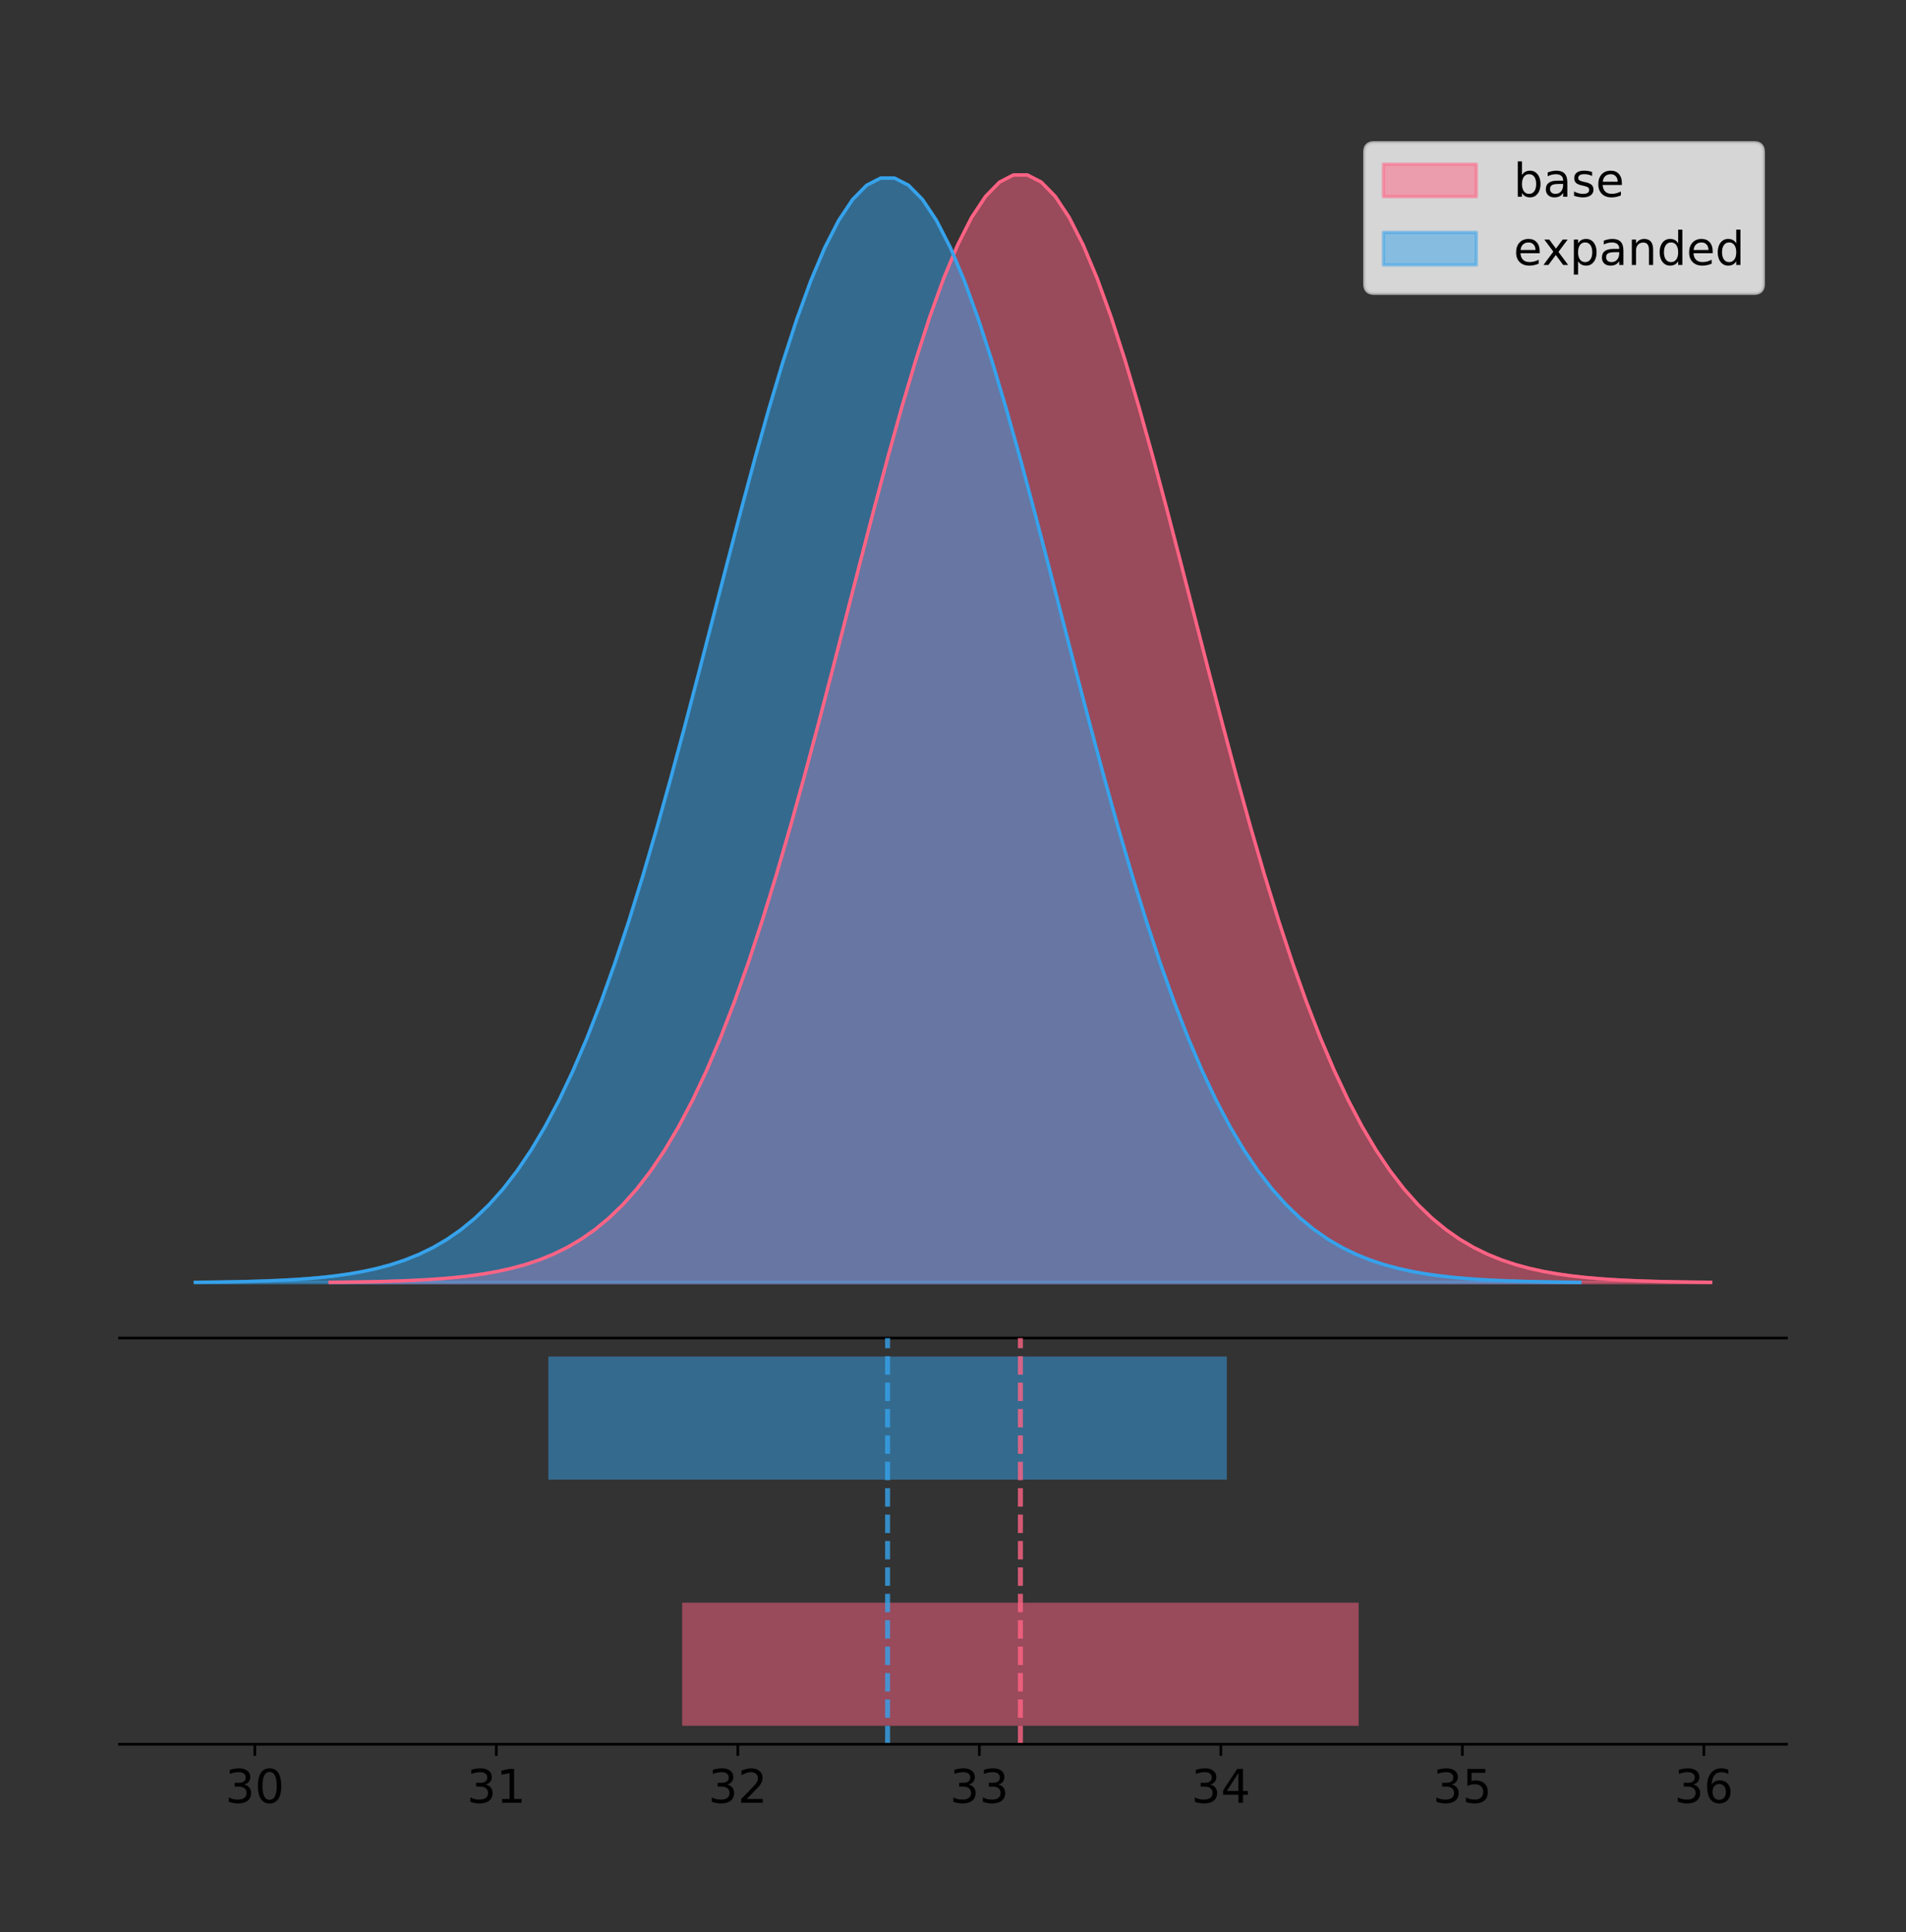 <?xml version="1.0" encoding="utf-8" standalone="no"?>
<!DOCTYPE svg PUBLIC "-//W3C//DTD SVG 1.1//EN"
  "http://www.w3.org/Graphics/SVG/1.1/DTD/svg11.dtd">
<!-- Created with matplotlib (https://matplotlib.org/) -->
<svg height="581.789pt" version="1.1" viewBox="0 0 574.2 581.789" width="574.2pt" xmlns="http://www.w3.org/2000/svg" xmlns:xlink="http://www.w3.org/1999/xlink">
 <rect x="0" y="0" width="574.2" height="581.789" fill="#333333" stroke="none"/>
 <defs>
  <style type="text/css">
*{stroke-linecap:butt;stroke-linejoin:round;}
  </style>
 </defs>
 <g id="figure_1">
  <g id="patch_1">
   <path d="M 0 581.789 
L 574.2 581.789 
L 574.2 0 
L 0 0 
z
" style="fill:none;"/>
  </g>
  <g id="axes_1">
   <g id="patch_2">
    <path d="M 36 402.93 
L 538.2 402.93 
L 538.2 36 
L 36 36 
z
" style="fill:none;"/>
   </g>
   <g id="PolyCollection_1">
    <defs>
     <path d="M 99.439 -195.538 
L 99.439 -195.65 
L 103.64 -195.692 
L 107.842 -195.749 
L 112.043 -195.825 
L 116.244 -195.925 
L 120.446 -196.058 
L 124.647 -196.23 
L 128.848 -196.455 
L 133.05 -196.744 
L 137.251 -197.115 
L 141.452 -197.585 
L 145.654 -198.179 
L 149.855 -198.923 
L 154.056 -199.848 
L 158.258 -200.99 
L 162.459 -202.39 
L 166.66 -204.093 
L 170.862 -206.151 
L 175.063 -208.617 
L 179.265 -211.552 
L 183.466 -215.017 
L 187.667 -219.078 
L 191.869 -223.801 
L 196.07 -229.25 
L 200.271 -235.488 
L 204.473 -242.572 
L 208.674 -250.552 
L 212.875 -259.468 
L 217.077 -269.344 
L 221.278 -280.192 
L 225.479 -292.002 
L 229.681 -304.744 
L 233.882 -318.365 
L 238.083 -332.786 
L 242.285 -347.901 
L 246.486 -363.58 
L 250.688 -379.667 
L 254.889 -395.98 
L 259.09 -412.318 
L 263.292 -428.462 
L 267.493 -444.18 
L 271.694 -459.23 
L 275.896 -473.372 
L 280.097 -486.366 
L 284.298 -497.987 
L 288.5 -508.025 
L 292.701 -516.294 
L 296.902 -522.64 
L 301.104 -526.94 
L 305.305 -529.111 
L 309.506 -529.111 
L 313.708 -526.94 
L 317.909 -522.64 
L 322.111 -516.294 
L 326.312 -508.025 
L 330.513 -497.987 
L 334.715 -486.366 
L 338.916 -473.372 
L 343.117 -459.23 
L 347.319 -444.18 
L 351.52 -428.462 
L 355.721 -412.318 
L 359.923 -395.98 
L 364.124 -379.667 
L 368.325 -363.58 
L 372.527 -347.901 
L 376.728 -332.786 
L 380.929 -318.365 
L 385.131 -304.744 
L 389.332 -292.002 
L 393.534 -280.192 
L 397.735 -269.344 
L 401.936 -259.468 
L 406.138 -250.552 
L 410.339 -242.572 
L 414.54 -235.488 
L 418.742 -229.25 
L 422.943 -223.801 
L 427.144 -219.078 
L 431.346 -215.017 
L 435.547 -211.552 
L 439.748 -208.617 
L 443.95 -206.151 
L 448.151 -204.093 
L 452.352 -202.39 
L 456.554 -200.99 
L 460.755 -199.848 
L 464.957 -198.923 
L 469.158 -198.179 
L 473.359 -197.585 
L 477.561 -197.115 
L 481.762 -196.744 
L 485.963 -196.455 
L 490.165 -196.23 
L 494.366 -196.058 
L 498.567 -195.925 
L 502.769 -195.825 
L 506.97 -195.749 
L 511.171 -195.692 
L 515.373 -195.65 
L 515.373 -195.538 
L 515.373 -195.538 
L 511.171 -195.538 
L 506.97 -195.538 
L 502.769 -195.538 
L 498.567 -195.538 
L 494.366 -195.538 
L 490.165 -195.538 
L 485.963 -195.538 
L 481.762 -195.538 
L 477.561 -195.538 
L 473.359 -195.538 
L 469.158 -195.538 
L 464.957 -195.538 
L 460.755 -195.538 
L 456.554 -195.538 
L 452.352 -195.538 
L 448.151 -195.538 
L 443.95 -195.538 
L 439.748 -195.538 
L 435.547 -195.538 
L 431.346 -195.538 
L 427.144 -195.538 
L 422.943 -195.538 
L 418.742 -195.538 
L 414.54 -195.538 
L 410.339 -195.538 
L 406.138 -195.538 
L 401.936 -195.538 
L 397.735 -195.538 
L 393.534 -195.538 
L 389.332 -195.538 
L 385.131 -195.538 
L 380.929 -195.538 
L 376.728 -195.538 
L 372.527 -195.538 
L 368.325 -195.538 
L 364.124 -195.538 
L 359.923 -195.538 
L 355.721 -195.538 
L 351.52 -195.538 
L 347.319 -195.538 
L 343.117 -195.538 
L 338.916 -195.538 
L 334.715 -195.538 
L 330.513 -195.538 
L 326.312 -195.538 
L 322.111 -195.538 
L 317.909 -195.538 
L 313.708 -195.538 
L 309.506 -195.538 
L 305.305 -195.538 
L 301.104 -195.538 
L 296.902 -195.538 
L 292.701 -195.538 
L 288.5 -195.538 
L 284.298 -195.538 
L 280.097 -195.538 
L 275.896 -195.538 
L 271.694 -195.538 
L 267.493 -195.538 
L 263.292 -195.538 
L 259.09 -195.538 
L 254.889 -195.538 
L 250.688 -195.538 
L 246.486 -195.538 
L 242.285 -195.538 
L 238.083 -195.538 
L 233.882 -195.538 
L 229.681 -195.538 
L 225.479 -195.538 
L 221.278 -195.538 
L 217.077 -195.538 
L 212.875 -195.538 
L 208.674 -195.538 
L 204.473 -195.538 
L 200.271 -195.538 
L 196.07 -195.538 
L 191.869 -195.538 
L 187.667 -195.538 
L 183.466 -195.538 
L 179.265 -195.538 
L 175.063 -195.538 
L 170.862 -195.538 
L 166.66 -195.538 
L 162.459 -195.538 
L 158.258 -195.538 
L 154.056 -195.538 
L 149.855 -195.538 
L 145.654 -195.538 
L 141.452 -195.538 
L 137.251 -195.538 
L 133.05 -195.538 
L 128.848 -195.538 
L 124.647 -195.538 
L 120.446 -195.538 
L 116.244 -195.538 
L 112.043 -195.538 
L 107.842 -195.538 
L 103.64 -195.538 
L 99.439 -195.538 
z
" id="ma99df31f26" style="stroke:#ff6384;stroke-opacity:0.5;"/>
    </defs>
    <g clip-path="url(#pea54d6dc9d)">
     <use style="fill:#ff6384;fill-opacity:0.5;stroke:#ff6384;stroke-opacity:0.5;" x="0" xlink:href="#ma99df31f26" y="581.789"/>
    </g>
   </g>
   <g id="PolyCollection_2">
    <defs>
     <path d="M 58.827 -195.538 
L 58.827 -195.65 
L 63.041 -195.692 
L 67.254 -195.748 
L 71.467 -195.824 
L 75.681 -195.924 
L 79.894 -196.056 
L 84.108 -196.229 
L 88.321 -196.452 
L 92.534 -196.741 
L 96.748 -197.11 
L 100.961 -197.579 
L 105.174 -198.172 
L 109.388 -198.913 
L 113.601 -199.836 
L 117.815 -200.975 
L 122.028 -202.37 
L 126.241 -204.069 
L 130.455 -206.12 
L 134.668 -208.58 
L 138.882 -211.506 
L 143.095 -214.961 
L 147.308 -219.011 
L 151.522 -223.72 
L 155.735 -229.154 
L 159.948 -235.374 
L 164.162 -242.438 
L 168.375 -250.395 
L 172.589 -259.285 
L 176.802 -269.134 
L 181.015 -279.95 
L 185.229 -291.727 
L 189.442 -304.433 
L 193.655 -318.015 
L 197.869 -332.394 
L 202.082 -347.466 
L 206.296 -363.101 
L 210.509 -379.141 
L 214.722 -395.408 
L 218.936 -411.699 
L 223.149 -427.797 
L 227.363 -443.47 
L 231.576 -458.477 
L 235.789 -472.578 
L 240.003 -485.536 
L 244.216 -497.123 
L 248.429 -507.132 
L 252.643 -515.378 
L 256.856 -521.706 
L 261.07 -525.993 
L 265.283 -528.158 
L 269.496 -528.158 
L 273.71 -525.993 
L 277.923 -521.706 
L 282.136 -515.378 
L 286.35 -507.132 
L 290.563 -497.123 
L 294.777 -485.536 
L 298.99 -472.578 
L 303.203 -458.477 
L 307.417 -443.47 
L 311.63 -427.797 
L 315.844 -411.699 
L 320.057 -395.408 
L 324.27 -379.141 
L 328.484 -363.101 
L 332.697 -347.466 
L 336.91 -332.394 
L 341.124 -318.015 
L 345.337 -304.433 
L 349.551 -291.727 
L 353.764 -279.95 
L 357.977 -269.134 
L 362.191 -259.285 
L 366.404 -250.395 
L 370.617 -242.438 
L 374.831 -235.374 
L 379.044 -229.154 
L 383.258 -223.72 
L 387.471 -219.011 
L 391.684 -214.961 
L 395.898 -211.506 
L 400.111 -208.58 
L 404.325 -206.12 
L 408.538 -204.069 
L 412.751 -202.37 
L 416.965 -200.975 
L 421.178 -199.836 
L 425.391 -198.913 
L 429.605 -198.172 
L 433.818 -197.579 
L 438.032 -197.11 
L 442.245 -196.741 
L 446.458 -196.452 
L 450.672 -196.229 
L 454.885 -196.056 
L 459.098 -195.924 
L 463.312 -195.824 
L 467.525 -195.748 
L 471.739 -195.692 
L 475.952 -195.65 
L 475.952 -195.538 
L 475.952 -195.538 
L 471.739 -195.538 
L 467.525 -195.538 
L 463.312 -195.538 
L 459.098 -195.538 
L 454.885 -195.538 
L 450.672 -195.538 
L 446.458 -195.538 
L 442.245 -195.538 
L 438.032 -195.538 
L 433.818 -195.538 
L 429.605 -195.538 
L 425.391 -195.538 
L 421.178 -195.538 
L 416.965 -195.538 
L 412.751 -195.538 
L 408.538 -195.538 
L 404.325 -195.538 
L 400.111 -195.538 
L 395.898 -195.538 
L 391.684 -195.538 
L 387.471 -195.538 
L 383.258 -195.538 
L 379.044 -195.538 
L 374.831 -195.538 
L 370.617 -195.538 
L 366.404 -195.538 
L 362.191 -195.538 
L 357.977 -195.538 
L 353.764 -195.538 
L 349.551 -195.538 
L 345.337 -195.538 
L 341.124 -195.538 
L 336.91 -195.538 
L 332.697 -195.538 
L 328.484 -195.538 
L 324.27 -195.538 
L 320.057 -195.538 
L 315.844 -195.538 
L 311.63 -195.538 
L 307.417 -195.538 
L 303.203 -195.538 
L 298.99 -195.538 
L 294.777 -195.538 
L 290.563 -195.538 
L 286.35 -195.538 
L 282.136 -195.538 
L 277.923 -195.538 
L 273.71 -195.538 
L 269.496 -195.538 
L 265.283 -195.538 
L 261.07 -195.538 
L 256.856 -195.538 
L 252.643 -195.538 
L 248.429 -195.538 
L 244.216 -195.538 
L 240.003 -195.538 
L 235.789 -195.538 
L 231.576 -195.538 
L 227.363 -195.538 
L 223.149 -195.538 
L 218.936 -195.538 
L 214.722 -195.538 
L 210.509 -195.538 
L 206.296 -195.538 
L 202.082 -195.538 
L 197.869 -195.538 
L 193.655 -195.538 
L 189.442 -195.538 
L 185.229 -195.538 
L 181.015 -195.538 
L 176.802 -195.538 
L 172.589 -195.538 
L 168.375 -195.538 
L 164.162 -195.538 
L 159.948 -195.538 
L 155.735 -195.538 
L 151.522 -195.538 
L 147.308 -195.538 
L 143.095 -195.538 
L 138.882 -195.538 
L 134.668 -195.538 
L 130.455 -195.538 
L 126.241 -195.538 
L 122.028 -195.538 
L 117.815 -195.538 
L 113.601 -195.538 
L 109.388 -195.538 
L 105.174 -195.538 
L 100.961 -195.538 
L 96.748 -195.538 
L 92.534 -195.538 
L 88.321 -195.538 
L 84.108 -195.538 
L 79.894 -195.538 
L 75.681 -195.538 
L 71.467 -195.538 
L 67.254 -195.538 
L 63.041 -195.538 
L 58.827 -195.538 
z
" id="m786d1b6432" style="stroke:#36a2eb;stroke-opacity:0.5;"/>
    </defs>
    <g clip-path="url(#pea54d6dc9d)">
     <use style="fill:#36a2eb;fill-opacity:0.5;stroke:#36a2eb;stroke-opacity:0.5;" x="0" xlink:href="#m786d1b6432" y="581.789"/>
    </g>
   </g>
   <g id="line2d_1">
    <path clip-path="url(#pea54d6dc9d)" d="M 99.439 386.139 
L 103.64 386.097 
L 107.842 386.04 
L 112.043 385.965 
L 116.244 385.864 
L 120.446 385.732 
L 124.647 385.559 
L 128.848 385.334 
L 133.05 385.045 
L 137.251 384.675 
L 141.452 384.204 
L 145.654 383.61 
L 149.855 382.867 
L 154.056 381.941 
L 158.258 380.799 
L 162.459 379.399 
L 166.66 377.696 
L 170.862 375.639 
L 175.063 373.172 
L 179.265 370.238 
L 183.466 366.772 
L 187.667 362.711 
L 191.869 357.989 
L 196.07 352.539 
L 200.271 346.301 
L 204.473 339.217 
L 208.674 331.237 
L 212.875 322.322 
L 217.077 312.445 
L 221.278 301.597 
L 225.479 289.787 
L 229.681 277.045 
L 233.882 263.424 
L 238.083 249.004 
L 242.285 233.888 
L 246.486 218.209 
L 250.688 202.123 
L 254.889 185.809 
L 259.09 169.471 
L 263.292 153.327 
L 267.493 137.61 
L 271.694 122.559 
L 275.896 108.418 
L 280.097 95.423 
L 284.298 83.803 
L 288.5 73.765 
L 292.701 65.495 
L 296.902 59.15 
L 301.104 54.85 
L 305.305 52.679 
L 309.506 52.679 
L 313.708 54.85 
L 317.909 59.15 
L 322.111 65.495 
L 326.312 73.765 
L 330.513 83.803 
L 334.715 95.423 
L 338.916 108.418 
L 343.117 122.559 
L 347.319 137.61 
L 351.52 153.327 
L 355.721 169.471 
L 359.923 185.809 
L 364.124 202.123 
L 368.325 218.209 
L 372.527 233.888 
L 376.728 249.004 
L 380.929 263.424 
L 385.131 277.045 
L 389.332 289.787 
L 393.534 301.597 
L 397.735 312.445 
L 401.936 322.322 
L 406.138 331.237 
L 410.339 339.217 
L 414.54 346.301 
L 418.742 352.539 
L 422.943 357.989 
L 427.144 362.711 
L 431.346 366.772 
L 435.547 370.238 
L 439.748 373.172 
L 443.95 375.639 
L 448.151 377.696 
L 452.352 379.399 
L 456.554 380.799 
L 460.755 381.941 
L 464.957 382.867 
L 469.158 383.61 
L 473.359 384.204 
L 477.561 384.675 
L 481.762 385.045 
L 485.963 385.334 
L 490.165 385.559 
L 494.366 385.732 
L 498.567 385.864 
L 502.769 385.965 
L 506.97 386.04 
L 511.171 386.097 
L 515.373 386.139 
" style="fill:none;stroke:#ff6384;stroke-linecap:square;"/>
   </g>
   <g id="line2d_2">
    <path clip-path="url(#pea54d6dc9d)" d="M 58.827 386.14 
L 63.041 386.098 
L 67.254 386.041 
L 71.467 385.965 
L 75.681 385.865 
L 79.894 385.733 
L 84.108 385.561 
L 88.321 385.337 
L 92.534 385.048 
L 96.748 384.679 
L 100.961 384.21 
L 105.174 383.618 
L 109.388 382.876 
L 113.601 381.954 
L 117.815 380.815 
L 122.028 379.419 
L 126.241 377.72 
L 130.455 375.669 
L 134.668 373.21 
L 138.882 370.284 
L 143.095 366.828 
L 147.308 362.779 
L 151.522 358.069 
L 155.735 352.636 
L 159.948 346.415 
L 164.162 339.351 
L 168.375 331.394 
L 172.589 322.504 
L 176.802 312.656 
L 181.015 301.839 
L 185.229 290.063 
L 189.442 277.357 
L 193.655 263.775 
L 197.869 249.395 
L 202.082 234.323 
L 206.296 218.689 
L 210.509 202.648 
L 214.722 186.382 
L 218.936 170.09 
L 223.149 153.992 
L 227.363 138.319 
L 231.576 123.312 
L 235.789 109.211 
L 240.003 96.254 
L 244.216 84.666 
L 248.429 74.657 
L 252.643 66.411 
L 256.856 60.084 
L 261.07 55.796 
L 265.283 53.631 
L 269.496 53.631 
L 273.71 55.796 
L 277.923 60.084 
L 282.136 66.411 
L 286.35 74.657 
L 290.563 84.666 
L 294.777 96.254 
L 298.99 109.211 
L 303.203 123.312 
L 307.417 138.319 
L 311.63 153.992 
L 315.844 170.09 
L 320.057 186.382 
L 324.27 202.648 
L 328.484 218.689 
L 332.697 234.323 
L 336.91 249.395 
L 341.124 263.775 
L 345.337 277.357 
L 349.551 290.063 
L 353.764 301.839 
L 357.977 312.656 
L 362.191 322.504 
L 366.404 331.394 
L 370.617 339.351 
L 374.831 346.415 
L 379.044 352.636 
L 383.258 358.069 
L 387.471 362.779 
L 391.684 366.828 
L 395.898 370.284 
L 400.111 373.21 
L 404.325 375.669 
L 408.538 377.72 
L 412.751 379.419 
L 416.965 380.815 
L 421.178 381.954 
L 425.391 382.876 
L 429.605 383.618 
L 433.818 384.21 
L 438.032 384.679 
L 442.245 385.048 
L 446.458 385.337 
L 450.672 385.561 
L 454.885 385.733 
L 459.098 385.865 
L 463.312 385.965 
L 467.525 386.041 
L 471.739 386.098 
L 475.952 386.14 
" style="fill:none;stroke:#36a2eb;stroke-linecap:square;"/>
   </g>
   <g id="patch_3">
    <path d="M 36 402.93 
L 538.2 402.93 
" style="fill:none;stroke:#000000;stroke-linecap:square;stroke-linejoin:miter;stroke-width:0.8;"/>
   </g>
   <g id="legend_1">
    <g id="patch_4">
     <path d="M 413.972 88.299 
L 528.4 88.299 
Q 531.2 88.299 531.2 85.499 
L 531.2 45.8 
Q 531.2 43 528.4 43 
L 413.972 43 
Q 411.172 43 411.172 45.8 
L 411.172 85.499 
Q 411.172 88.299 413.972 88.299 
z
" style="fill:#ffffff;opacity:0.8;stroke:#cccccc;stroke-linejoin:miter;"/>
    </g>
    <g id="patch_5">
     <path d="M 416.772 59.238 
L 444.772 59.238 
L 444.772 49.438 
L 416.772 49.438 
z
" style="fill:#ff6384;opacity:0.5;stroke:#ff6384;stroke-linejoin:miter;"/>
    </g>
    <g id="text_1">
     <!-- base -->
     <defs>
      <path d="M 48.688 27.297 
Q 48.688 37.203 44.609 42.844 
Q 40.531 48.484 33.406 48.484 
Q 26.266 48.484 22.188 42.844 
Q 18.109 37.203 18.109 27.297 
Q 18.109 17.391 22.188 11.75 
Q 26.266 6.109 33.406 6.109 
Q 40.531 6.109 44.609 11.75 
Q 48.688 17.391 48.688 27.297 
z
M 18.109 46.391 
Q 20.953 51.266 25.266 53.625 
Q 29.594 56 35.594 56 
Q 45.562 56 51.781 48.094 
Q 58.016 40.188 58.016 27.297 
Q 58.016 14.406 51.781 6.484 
Q 45.562 -1.422 35.594 -1.422 
Q 29.594 -1.422 25.266 0.953 
Q 20.953 3.328 18.109 8.203 
L 18.109 0 
L 9.078 0 
L 9.078 75.984 
L 18.109 75.984 
z
" id="DejaVuSans-98"/>
      <path d="M 34.281 27.484 
Q 23.391 27.484 19.188 25 
Q 14.984 22.516 14.984 16.5 
Q 14.984 11.719 18.141 8.906 
Q 21.297 6.109 26.703 6.109 
Q 34.188 6.109 38.703 11.406 
Q 43.219 16.703 43.219 25.484 
L 43.219 27.484 
z
M 52.203 31.203 
L 52.203 0 
L 43.219 0 
L 43.219 8.297 
Q 40.141 3.328 35.547 0.953 
Q 30.953 -1.422 24.312 -1.422 
Q 15.922 -1.422 10.953 3.297 
Q 6 8.016 6 15.922 
Q 6 25.141 12.172 29.828 
Q 18.359 34.516 30.609 34.516 
L 43.219 34.516 
L 43.219 35.406 
Q 43.219 41.609 39.141 45 
Q 35.062 48.391 27.688 48.391 
Q 23 48.391 18.547 47.266 
Q 14.109 46.141 10.016 43.891 
L 10.016 52.203 
Q 14.938 54.109 19.578 55.047 
Q 24.219 56 28.609 56 
Q 40.484 56 46.344 49.844 
Q 52.203 43.703 52.203 31.203 
z
" id="DejaVuSans-97"/>
      <path d="M 44.281 53.078 
L 44.281 44.578 
Q 40.484 46.531 36.375 47.5 
Q 32.281 48.484 27.875 48.484 
Q 21.188 48.484 17.844 46.438 
Q 14.5 44.391 14.5 40.281 
Q 14.5 37.156 16.891 35.375 
Q 19.281 33.594 26.516 31.984 
L 29.594 31.297 
Q 39.156 29.25 43.188 25.516 
Q 47.219 21.781 47.219 15.094 
Q 47.219 7.469 41.188 3.016 
Q 35.156 -1.422 24.609 -1.422 
Q 20.219 -1.422 15.453 -0.562 
Q 10.688 0.297 5.422 2 
L 5.422 11.281 
Q 10.406 8.688 15.234 7.391 
Q 20.062 6.109 24.812 6.109 
Q 31.156 6.109 34.562 8.281 
Q 37.984 10.453 37.984 14.406 
Q 37.984 18.062 35.516 20.016 
Q 33.062 21.969 24.703 23.781 
L 21.578 24.516 
Q 13.234 26.266 9.516 29.906 
Q 5.812 33.547 5.812 39.891 
Q 5.812 47.609 11.281 51.797 
Q 16.75 56 26.812 56 
Q 31.781 56 36.172 55.266 
Q 40.578 54.547 44.281 53.078 
z
" id="DejaVuSans-115"/>
      <path d="M 56.203 29.594 
L 56.203 25.203 
L 14.891 25.203 
Q 15.484 15.922 20.484 11.062 
Q 25.484 6.203 34.422 6.203 
Q 39.594 6.203 44.453 7.469 
Q 49.312 8.734 54.109 11.281 
L 54.109 2.781 
Q 49.266 0.734 44.188 -0.344 
Q 39.109 -1.422 33.891 -1.422 
Q 20.797 -1.422 13.156 6.188 
Q 5.516 13.812 5.516 26.812 
Q 5.516 40.234 12.766 48.109 
Q 20.016 56 32.328 56 
Q 43.359 56 49.781 48.891 
Q 56.203 41.797 56.203 29.594 
z
M 47.219 32.234 
Q 47.125 39.594 43.094 43.984 
Q 39.062 48.391 32.422 48.391 
Q 24.906 48.391 20.391 44.141 
Q 15.875 39.891 15.188 32.172 
z
" id="DejaVuSans-101"/>
     </defs>
     <g transform="translate(455.972 59.238)scale(0.14 -0.14)">
      <use xlink:href="#DejaVuSans-98"/>
      <use x="63.477" xlink:href="#DejaVuSans-97"/>
      <use x="124.756" xlink:href="#DejaVuSans-115"/>
      <use x="176.855" xlink:href="#DejaVuSans-101"/>
     </g>
    </g>
    <g id="patch_6">
     <path d="M 416.772 79.787 
L 444.772 79.787 
L 444.772 69.987 
L 416.772 69.987 
z
" style="fill:#36a2eb;opacity:0.5;stroke:#36a2eb;stroke-linejoin:miter;"/>
    </g>
    <g id="text_2">
     <!-- expanded -->
     <defs>
      <path d="M 54.891 54.688 
L 35.109 28.078 
L 55.906 0 
L 45.312 0 
L 29.391 21.484 
L 13.484 0 
L 2.875 0 
L 24.125 28.609 
L 4.688 54.688 
L 15.281 54.688 
L 29.781 35.203 
L 44.281 54.688 
z
" id="DejaVuSans-120"/>
      <path d="M 18.109 8.203 
L 18.109 -20.797 
L 9.078 -20.797 
L 9.078 54.688 
L 18.109 54.688 
L 18.109 46.391 
Q 20.953 51.266 25.266 53.625 
Q 29.594 56 35.594 56 
Q 45.562 56 51.781 48.094 
Q 58.016 40.188 58.016 27.297 
Q 58.016 14.406 51.781 6.484 
Q 45.562 -1.422 35.594 -1.422 
Q 29.594 -1.422 25.266 0.953 
Q 20.953 3.328 18.109 8.203 
z
M 48.688 27.297 
Q 48.688 37.203 44.609 42.844 
Q 40.531 48.484 33.406 48.484 
Q 26.266 48.484 22.188 42.844 
Q 18.109 37.203 18.109 27.297 
Q 18.109 17.391 22.188 11.75 
Q 26.266 6.109 33.406 6.109 
Q 40.531 6.109 44.609 11.75 
Q 48.688 17.391 48.688 27.297 
z
" id="DejaVuSans-112"/>
      <path d="M 54.891 33.016 
L 54.891 0 
L 45.906 0 
L 45.906 32.719 
Q 45.906 40.484 42.875 44.328 
Q 39.844 48.188 33.797 48.188 
Q 26.516 48.188 22.312 43.547 
Q 18.109 38.922 18.109 30.906 
L 18.109 0 
L 9.078 0 
L 9.078 54.688 
L 18.109 54.688 
L 18.109 46.188 
Q 21.344 51.125 25.703 53.562 
Q 30.078 56 35.797 56 
Q 45.219 56 50.047 50.172 
Q 54.891 44.344 54.891 33.016 
z
" id="DejaVuSans-110"/>
      <path d="M 45.406 46.391 
L 45.406 75.984 
L 54.391 75.984 
L 54.391 0 
L 45.406 0 
L 45.406 8.203 
Q 42.578 3.328 38.25 0.953 
Q 33.938 -1.422 27.875 -1.422 
Q 17.969 -1.422 11.734 6.484 
Q 5.516 14.406 5.516 27.297 
Q 5.516 40.188 11.734 48.094 
Q 17.969 56 27.875 56 
Q 33.938 56 38.25 53.625 
Q 42.578 51.266 45.406 46.391 
z
M 14.797 27.297 
Q 14.797 17.391 18.875 11.75 
Q 22.953 6.109 30.078 6.109 
Q 37.203 6.109 41.297 11.75 
Q 45.406 17.391 45.406 27.297 
Q 45.406 37.203 41.297 42.844 
Q 37.203 48.484 30.078 48.484 
Q 22.953 48.484 18.875 42.844 
Q 14.797 37.203 14.797 27.297 
z
" id="DejaVuSans-100"/>
     </defs>
     <g transform="translate(455.972 79.787)scale(0.14 -0.14)">
      <use xlink:href="#DejaVuSans-101"/>
      <use x="61.508" xlink:href="#DejaVuSans-120"/>
      <use x="120.688" xlink:href="#DejaVuSans-112"/>
      <use x="184.164" xlink:href="#DejaVuSans-97"/>
      <use x="245.443" xlink:href="#DejaVuSans-110"/>
      <use x="308.822" xlink:href="#DejaVuSans-100"/>
      <use x="372.299" xlink:href="#DejaVuSans-101"/>
      <use x="433.822" xlink:href="#DejaVuSans-100"/>
     </g>
    </g>
   </g>
  </g>
  <g id="axes_2">
   <g id="patch_7">
    <path d="M 36 525.24 
L 538.2 525.24 
L 538.2 402.93 
L 36 402.93 
z
" style="fill:none;"/>
   </g>
   <g id="patch_8">
    <path clip-path="url(#p3c364d4552)" d="M 205.502 519.68 
L 409.31 519.68 
L 409.31 482.617 
L 205.502 482.617 
z
" style="fill:#ff6384;opacity:0.5;"/>
   </g>
   <g id="patch_9">
    <path clip-path="url(#p3c364d4552)" d="M 165.194 445.553 
L 369.585 445.553 
L 369.585 408.49 
L 165.194 408.49 
z
" style="fill:#36a2eb;opacity:0.5;"/>
   </g>
   <g id="matplotlib.axis_1">
    <g id="xtick_1">
     <g id="line2d_3">
      <defs>
       <path d="M 0 0 
L 0 3.5 
" id="mff9c17e14c" style="stroke:#000000;stroke-width:0.8;"/>
      </defs>
      <g>
       <use style="stroke:#000000;stroke-width:0.8;" x="76.767" xlink:href="#mff9c17e14c" y="525.24"/>
      </g>
     </g>
     <g id="text_3">
      <!-- 30 -->
      <defs>
       <path d="M 40.578 39.312 
Q 47.656 37.797 51.625 33 
Q 55.609 28.219 55.609 21.188 
Q 55.609 10.406 48.188 4.484 
Q 40.766 -1.422 27.094 -1.422 
Q 22.516 -1.422 17.656 -0.516 
Q 12.797 0.391 7.625 2.203 
L 7.625 11.719 
Q 11.719 9.328 16.594 8.109 
Q 21.484 6.891 26.812 6.891 
Q 36.078 6.891 40.938 10.547 
Q 45.797 14.203 45.797 21.188 
Q 45.797 27.641 41.281 31.266 
Q 36.766 34.906 28.719 34.906 
L 20.219 34.906 
L 20.219 43.016 
L 29.109 43.016 
Q 36.375 43.016 40.234 45.922 
Q 44.094 48.828 44.094 54.297 
Q 44.094 59.906 40.109 62.906 
Q 36.141 65.922 28.719 65.922 
Q 24.656 65.922 20.016 65.031 
Q 15.375 64.156 9.812 62.312 
L 9.812 71.094 
Q 15.438 72.656 20.344 73.438 
Q 25.25 74.219 29.594 74.219 
Q 40.828 74.219 47.359 69.109 
Q 53.906 64.016 53.906 55.328 
Q 53.906 49.266 50.438 45.094 
Q 46.969 40.922 40.578 39.312 
z
" id="DejaVuSans-51"/>
       <path d="M 31.781 66.406 
Q 24.172 66.406 20.328 58.906 
Q 16.5 51.422 16.5 36.375 
Q 16.5 21.391 20.328 13.891 
Q 24.172 6.391 31.781 6.391 
Q 39.453 6.391 43.281 13.891 
Q 47.125 21.391 47.125 36.375 
Q 47.125 51.422 43.281 58.906 
Q 39.453 66.406 31.781 66.406 
z
M 31.781 74.219 
Q 44.047 74.219 50.516 64.516 
Q 56.984 54.828 56.984 36.375 
Q 56.984 17.969 50.516 8.266 
Q 44.047 -1.422 31.781 -1.422 
Q 19.531 -1.422 13.062 8.266 
Q 6.594 17.969 6.594 36.375 
Q 6.594 54.828 13.062 64.516 
Q 19.531 74.219 31.781 74.219 
z
" id="DejaVuSans-48"/>
      </defs>
      <g transform="translate(67.86 542.878)scale(0.14 -0.14)">
       <use xlink:href="#DejaVuSans-51"/>
       <use x="63.623" xlink:href="#DejaVuSans-48"/>
      </g>
     </g>
    </g>
    <g id="xtick_2">
     <g id="line2d_4">
      <g>
       <use style="stroke:#000000;stroke-width:0.8;" x="149.524" xlink:href="#mff9c17e14c" y="525.24"/>
      </g>
     </g>
     <g id="text_4">
      <!-- 31 -->
      <defs>
       <path d="M 12.406 8.297 
L 28.516 8.297 
L 28.516 63.922 
L 10.984 60.406 
L 10.984 69.391 
L 28.422 72.906 
L 38.281 72.906 
L 38.281 8.297 
L 54.391 8.297 
L 54.391 0 
L 12.406 0 
z
" id="DejaVuSans-49"/>
      </defs>
      <g transform="translate(140.616 542.878)scale(0.14 -0.14)">
       <use xlink:href="#DejaVuSans-51"/>
       <use x="63.623" xlink:href="#DejaVuSans-49"/>
      </g>
     </g>
    </g>
    <g id="xtick_3">
     <g id="line2d_5">
      <g>
       <use style="stroke:#000000;stroke-width:0.8;" x="222.281" xlink:href="#mff9c17e14c" y="525.24"/>
      </g>
     </g>
     <g id="text_5">
      <!-- 32 -->
      <defs>
       <path d="M 19.188 8.297 
L 53.609 8.297 
L 53.609 0 
L 7.328 0 
L 7.328 8.297 
Q 12.938 14.109 22.625 23.891 
Q 32.328 33.688 34.812 36.531 
Q 39.547 41.844 41.422 45.531 
Q 43.312 49.219 43.312 52.781 
Q 43.312 58.594 39.234 62.25 
Q 35.156 65.922 28.609 65.922 
Q 23.969 65.922 18.812 64.312 
Q 13.672 62.703 7.812 59.422 
L 7.812 69.391 
Q 13.766 71.781 18.938 73 
Q 24.125 74.219 28.422 74.219 
Q 39.75 74.219 46.484 68.547 
Q 53.219 62.891 53.219 53.422 
Q 53.219 48.922 51.531 44.891 
Q 49.859 40.875 45.406 35.406 
Q 44.188 33.984 37.641 27.219 
Q 31.109 20.453 19.188 8.297 
z
" id="DejaVuSans-50"/>
      </defs>
      <g transform="translate(213.373 542.878)scale(0.14 -0.14)">
       <use xlink:href="#DejaVuSans-51"/>
       <use x="63.623" xlink:href="#DejaVuSans-50"/>
      </g>
     </g>
    </g>
    <g id="xtick_4">
     <g id="line2d_6">
      <g>
       <use style="stroke:#000000;stroke-width:0.8;" x="295.037" xlink:href="#mff9c17e14c" y="525.24"/>
      </g>
     </g>
     <g id="text_6">
      <!-- 33 -->
      <g transform="translate(286.13 542.878)scale(0.14 -0.14)">
       <use xlink:href="#DejaVuSans-51"/>
       <use x="63.623" xlink:href="#DejaVuSans-51"/>
      </g>
     </g>
    </g>
    <g id="xtick_5">
     <g id="line2d_7">
      <g>
       <use style="stroke:#000000;stroke-width:0.8;" x="367.794" xlink:href="#mff9c17e14c" y="525.24"/>
      </g>
     </g>
     <g id="text_7">
      <!-- 34 -->
      <defs>
       <path d="M 37.797 64.312 
L 12.891 25.391 
L 37.797 25.391 
z
M 35.203 72.906 
L 47.609 72.906 
L 47.609 25.391 
L 58.016 25.391 
L 58.016 17.188 
L 47.609 17.188 
L 47.609 0 
L 37.797 0 
L 37.797 17.188 
L 4.891 17.188 
L 4.891 26.703 
z
" id="DejaVuSans-52"/>
      </defs>
      <g transform="translate(358.886 542.878)scale(0.14 -0.14)">
       <use xlink:href="#DejaVuSans-51"/>
       <use x="63.623" xlink:href="#DejaVuSans-52"/>
      </g>
     </g>
    </g>
    <g id="xtick_6">
     <g id="line2d_8">
      <g>
       <use style="stroke:#000000;stroke-width:0.8;" x="440.55" xlink:href="#mff9c17e14c" y="525.24"/>
      </g>
     </g>
     <g id="text_8">
      <!-- 35 -->
      <defs>
       <path d="M 10.797 72.906 
L 49.516 72.906 
L 49.516 64.594 
L 19.828 64.594 
L 19.828 46.734 
Q 21.969 47.469 24.109 47.828 
Q 26.266 48.188 28.422 48.188 
Q 40.625 48.188 47.75 41.5 
Q 54.891 34.812 54.891 23.391 
Q 54.891 11.625 47.562 5.094 
Q 40.234 -1.422 26.906 -1.422 
Q 22.312 -1.422 17.547 -0.641 
Q 12.797 0.141 7.719 1.703 
L 7.719 11.625 
Q 12.109 9.234 16.797 8.062 
Q 21.484 6.891 26.703 6.891 
Q 35.156 6.891 40.078 11.328 
Q 45.016 15.766 45.016 23.391 
Q 45.016 31 40.078 35.438 
Q 35.156 39.891 26.703 39.891 
Q 22.75 39.891 18.812 39.016 
Q 14.891 38.141 10.797 36.281 
z
" id="DejaVuSans-53"/>
      </defs>
      <g transform="translate(431.643 542.878)scale(0.14 -0.14)">
       <use xlink:href="#DejaVuSans-51"/>
       <use x="63.623" xlink:href="#DejaVuSans-53"/>
      </g>
     </g>
    </g>
    <g id="xtick_7">
     <g id="line2d_9">
      <g>
       <use style="stroke:#000000;stroke-width:0.8;" x="513.307" xlink:href="#mff9c17e14c" y="525.24"/>
      </g>
     </g>
     <g id="text_9">
      <!-- 36 -->
      <defs>
       <path d="M 33.016 40.375 
Q 26.375 40.375 22.484 35.828 
Q 18.609 31.297 18.609 23.391 
Q 18.609 15.531 22.484 10.953 
Q 26.375 6.391 33.016 6.391 
Q 39.656 6.391 43.531 10.953 
Q 47.406 15.531 47.406 23.391 
Q 47.406 31.297 43.531 35.828 
Q 39.656 40.375 33.016 40.375 
z
M 52.594 71.297 
L 52.594 62.312 
Q 48.875 64.062 45.094 64.984 
Q 41.312 65.922 37.594 65.922 
Q 27.828 65.922 22.672 59.328 
Q 17.531 52.734 16.797 39.406 
Q 19.672 43.656 24.016 45.922 
Q 28.375 48.188 33.594 48.188 
Q 44.578 48.188 50.953 41.516 
Q 57.328 34.859 57.328 23.391 
Q 57.328 12.156 50.688 5.359 
Q 44.047 -1.422 33.016 -1.422 
Q 20.359 -1.422 13.672 8.266 
Q 6.984 17.969 6.984 36.375 
Q 6.984 53.656 15.188 63.938 
Q 23.391 74.219 37.203 74.219 
Q 40.922 74.219 44.703 73.484 
Q 48.484 72.75 52.594 71.297 
z
" id="DejaVuSans-54"/>
      </defs>
      <g transform="translate(504.4 542.878)scale(0.14 -0.14)">
       <use xlink:href="#DejaVuSans-51"/>
       <use x="63.623" xlink:href="#DejaVuSans-54"/>
      </g>
     </g>
    </g>
   </g>
   <g id="line2d_10">
    <path clip-path="url(#p3c364d4552)" d="M 307.406 525.24 
L 307.406 402.93 
" style="fill:none;stroke:#ff6384;stroke-dasharray:5.55,2.4;stroke-dashoffset:0;stroke-opacity:0.8;stroke-width:1.5;"/>
   </g>
   <g id="line2d_11">
    <path clip-path="url(#p3c364d4552)" d="M 267.39 525.24 
L 267.39 402.93 
" style="fill:none;stroke:#36a2eb;stroke-dasharray:5.55,2.4;stroke-dashoffset:0;stroke-opacity:0.8;stroke-width:1.5;"/>
   </g>
   <g id="patch_10">
    <path d="M 36 525.24 
L 538.2 525.24 
" style="fill:none;stroke:#000000;stroke-linecap:square;stroke-linejoin:miter;stroke-width:0.8;"/>
   </g>
  </g>
 </g>
 <defs>
  <clipPath id="pea54d6dc9d">
   <rect height="366.93" width="502.2" x="36" y="36"/>
  </clipPath>
  <clipPath id="p3c364d4552">
   <rect height="122.31" width="502.2" x="36" y="402.93"/>
  </clipPath>
 </defs>
</svg>
